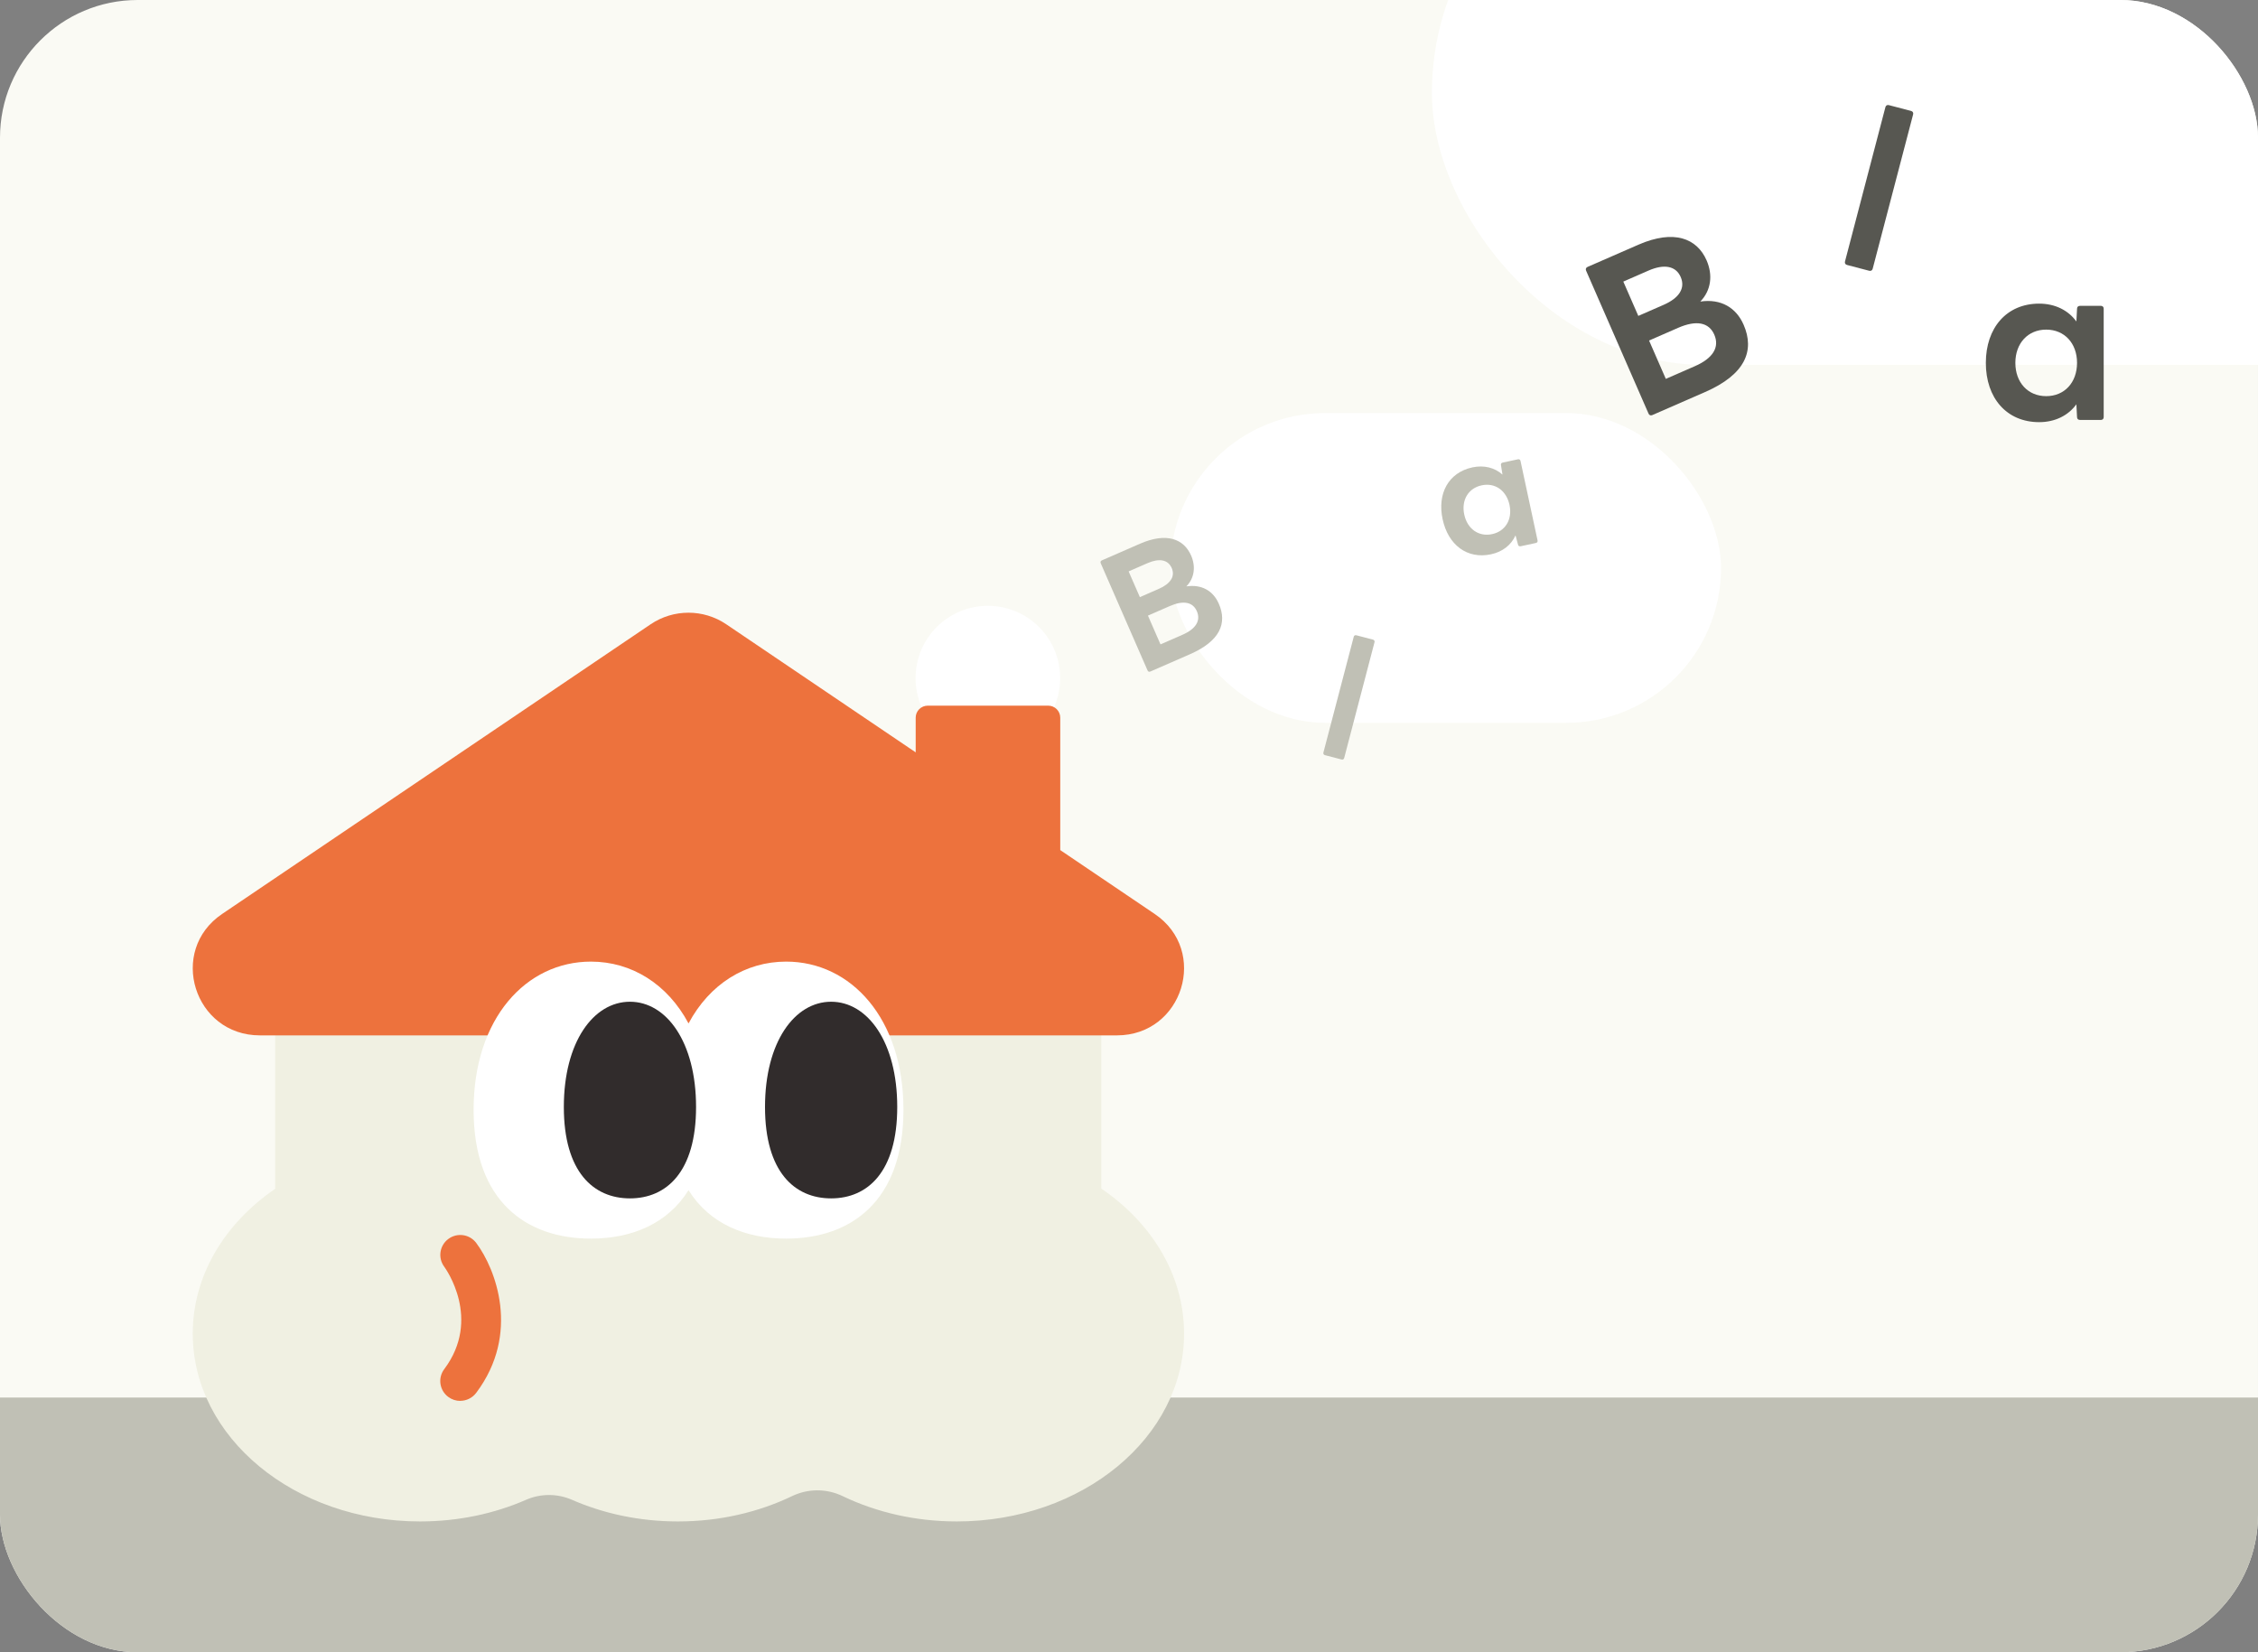 <svg width="328" height="240" viewBox="0 0 328 240" fill="none" xmlns="http://www.w3.org/2000/svg">
<rect x="0" y="0" width="328" height="240" fill="#808080" stroke="none"/>
<g clip-path="url(#clip0_1355_27431)">
<rect width="328" height="240" rx="20" fill="#FAFAF4"/>
<rect y="203" width="344" height="48" fill="#C0C0B5"/>
<circle cx="143.5" cy="98.5" r="10.5" fill="white"/>
<path fill-rule="evenodd" clip-rule="evenodd" d="M39.973 142.11H159.973V172.648C167.318 177.652 172 185.23 172 193.713C172 208.787 157.219 221 138.98 221C132.937 221 127.275 219.66 122.404 217.322C120.076 216.202 117.383 216.202 115.055 217.322C110.184 219.66 104.522 221 98.479 221C92.917 221 87.672 219.864 83.075 217.853C80.946 216.929 78.544 216.929 76.424 217.853C71.827 219.864 66.581 221 61.02 221C42.781 221 28 208.787 28 193.713C28 185.25 32.659 177.689 39.973 172.685V142.11Z" fill="#F0F0E2"/>
<path d="M66.849 203.491C66.245 203.491 65.64 203.301 65.119 202.914C63.835 201.959 63.57 200.155 64.531 198.878C69.987 191.605 64.746 184.291 64.522 183.987C63.579 182.71 63.852 180.906 65.135 179.959C66.418 179.012 68.223 179.275 69.175 180.544C71.999 184.308 75.641 193.706 69.175 202.321C68.604 203.079 67.735 203.482 66.849 203.482V203.491Z" fill="#ED723D"/>
<path fill-rule="evenodd" clip-rule="evenodd" d="M32.274 132.753L94.513 90.679C97.831 88.44 102.185 88.44 105.495 90.679L133.013 109.284V104.251C133.013 103.284 133.797 102.501 134.763 102.501H152.263C153.23 102.501 154.013 103.284 154.013 104.251V123.482L167.726 132.753C175.648 138.104 171.829 150.396 162.239 150.396H37.761C28.171 150.396 24.352 138.104 32.274 132.753Z" fill="#ED723D"/>
<path fill-rule="evenodd" clip-rule="evenodd" d="M100.017 172.882C96.961 177.774 91.749 179.916 85.836 179.916C76.431 179.916 68.797 174.496 68.797 161.211C68.797 147.925 76.431 139.681 85.836 139.681C91.749 139.681 96.961 142.939 100.017 148.661C103.073 142.939 108.286 139.681 114.198 139.681C123.604 139.681 131.237 147.925 131.237 161.211C131.237 174.496 123.604 179.916 114.198 179.916C108.286 179.916 103.073 177.774 100.017 172.882Z" fill="white"/>
<path d="M101.111 160.796C101.111 170.227 96.814 174.073 91.507 174.073C86.2 174.073 81.903 170.227 81.903 160.796C81.903 151.365 86.2 145.509 91.507 145.509C96.814 145.509 101.111 151.365 101.111 160.796Z" fill="#312C2C"/>
<path d="M130.334 160.796C130.334 170.227 126.037 174.073 120.73 174.073C115.423 174.073 111.126 170.227 111.126 160.796C111.126 151.365 115.423 145.509 120.73 145.509C126.037 145.509 130.334 151.365 130.334 160.796Z" fill="#312C2C"/>
<rect x="170" y="60" width="80" height="45" rx="22.5" fill="white"/>
<rect x="208" y="-26" width="176" height="79" rx="39.5" fill="white"/>
<path d="M172.866 95.027L167.104 97.544C166.928 97.621 166.77 97.559 166.693 97.383L159.891 81.812C159.814 81.636 159.876 81.478 160.052 81.401L165.595 78.98C169.465 77.29 171.971 78.29 173.019 80.687C173.71 82.271 173.526 83.949 172.334 85.177C174.598 84.843 176.244 85.852 177.051 87.7C178.29 90.537 177.221 93.125 172.866 95.027ZM163.946 83L165.579 86.739L168.328 85.538C170.022 84.799 170.733 83.729 170.195 82.497C169.666 81.287 168.389 81.06 166.695 81.799L163.946 83ZM166.751 89.422L168.576 93.601L171.743 92.218C173.723 91.353 174.452 90.144 173.856 88.781C173.27 87.439 171.897 87.174 169.918 88.039L166.751 89.422Z" fill="#C0C0B5"/>
<path d="M247.699 56.938L240.016 60.294C239.781 60.396 239.57 60.314 239.468 60.079L230.399 39.317C230.297 39.083 230.379 38.872 230.614 38.77L238.004 35.542C243.165 33.287 246.506 34.621 247.902 37.818C248.824 39.929 248.579 42.166 246.99 43.803C250.008 43.358 252.202 44.704 253.278 47.167C254.931 50.95 253.505 54.401 247.699 56.938ZM235.805 40.902L237.983 45.887L241.648 44.286C243.906 43.299 244.855 41.873 244.137 40.23C243.433 38.618 241.729 38.314 239.471 39.3L235.805 40.902ZM239.546 49.464L241.979 55.036L246.202 53.192C248.841 52.039 249.813 50.427 249.019 48.609C248.238 46.82 246.407 46.467 243.768 47.62L239.546 49.464Z" fill="#575751"/>
<path d="M194.879 110.323L192.464 109.691C192.279 109.642 192.193 109.495 192.241 109.31L196.644 92.501C196.693 92.315 196.84 92.229 197.025 92.278L199.44 92.91C199.626 92.959 199.711 93.106 199.663 93.291L195.26 110.1C195.211 110.286 195.065 110.372 194.879 110.323Z" fill="#C0C0B5"/>
<path d="M271.522 39.331L268.303 38.488C268.055 38.423 267.941 38.227 268.006 37.98L273.876 15.568C273.941 15.32 274.137 15.206 274.384 15.271L277.604 16.114C277.851 16.179 277.966 16.374 277.901 16.622L272.03 39.034C271.965 39.282 271.77 39.396 271.522 39.331Z" fill="#575751"/>
<path d="M216.588 80.515C213.115 81.26 210.356 79.152 209.556 75.421C208.756 71.689 210.408 68.635 213.881 67.89C215.57 67.528 217.129 67.93 218.254 68.94L218.033 67.564C217.987 67.353 218.108 67.229 218.296 67.189L220.502 66.716C220.689 66.675 220.832 66.767 220.872 66.955L223.348 78.501C223.389 78.688 223.296 78.831 223.109 78.871L220.903 79.344C220.715 79.385 220.554 79.321 220.509 79.11L220.147 77.764C219.535 79.147 218.278 80.153 216.588 80.515ZM216.746 77.585C218.693 77.167 219.719 75.425 219.271 73.337C218.823 71.248 217.173 70.08 215.226 70.498C213.278 70.916 212.252 72.658 212.7 74.746C213.148 76.835 214.798 78.003 216.746 77.585Z" fill="#C0C0B5"/>
<path d="M296.21 61.32C291.474 61.32 288.466 57.8 288.466 52.712C288.466 47.624 291.474 44.104 296.21 44.104C298.514 44.104 300.434 45.064 301.618 46.696L301.714 44.84C301.714 44.552 301.906 44.424 302.162 44.424H305.17C305.426 44.424 305.586 44.584 305.586 44.84V60.584C305.586 60.84 305.426 61 305.17 61H302.162C301.906 61 301.714 60.872 301.714 60.584L301.618 58.728C300.434 60.36 298.514 61.32 296.21 61.32ZM297.234 57.544C299.89 57.544 301.714 55.56 301.714 52.712C301.714 49.864 299.89 47.88 297.234 47.88C294.578 47.88 292.754 49.864 292.754 52.712C292.754 55.56 294.578 57.544 297.234 57.544Z" fill="#575751"/>
</g>
<defs>
<clipPath id="clip0_1355_27431">
<rect width="328" height="240" rx="20" fill="white"/>
</clipPath>
</defs>
</svg>
